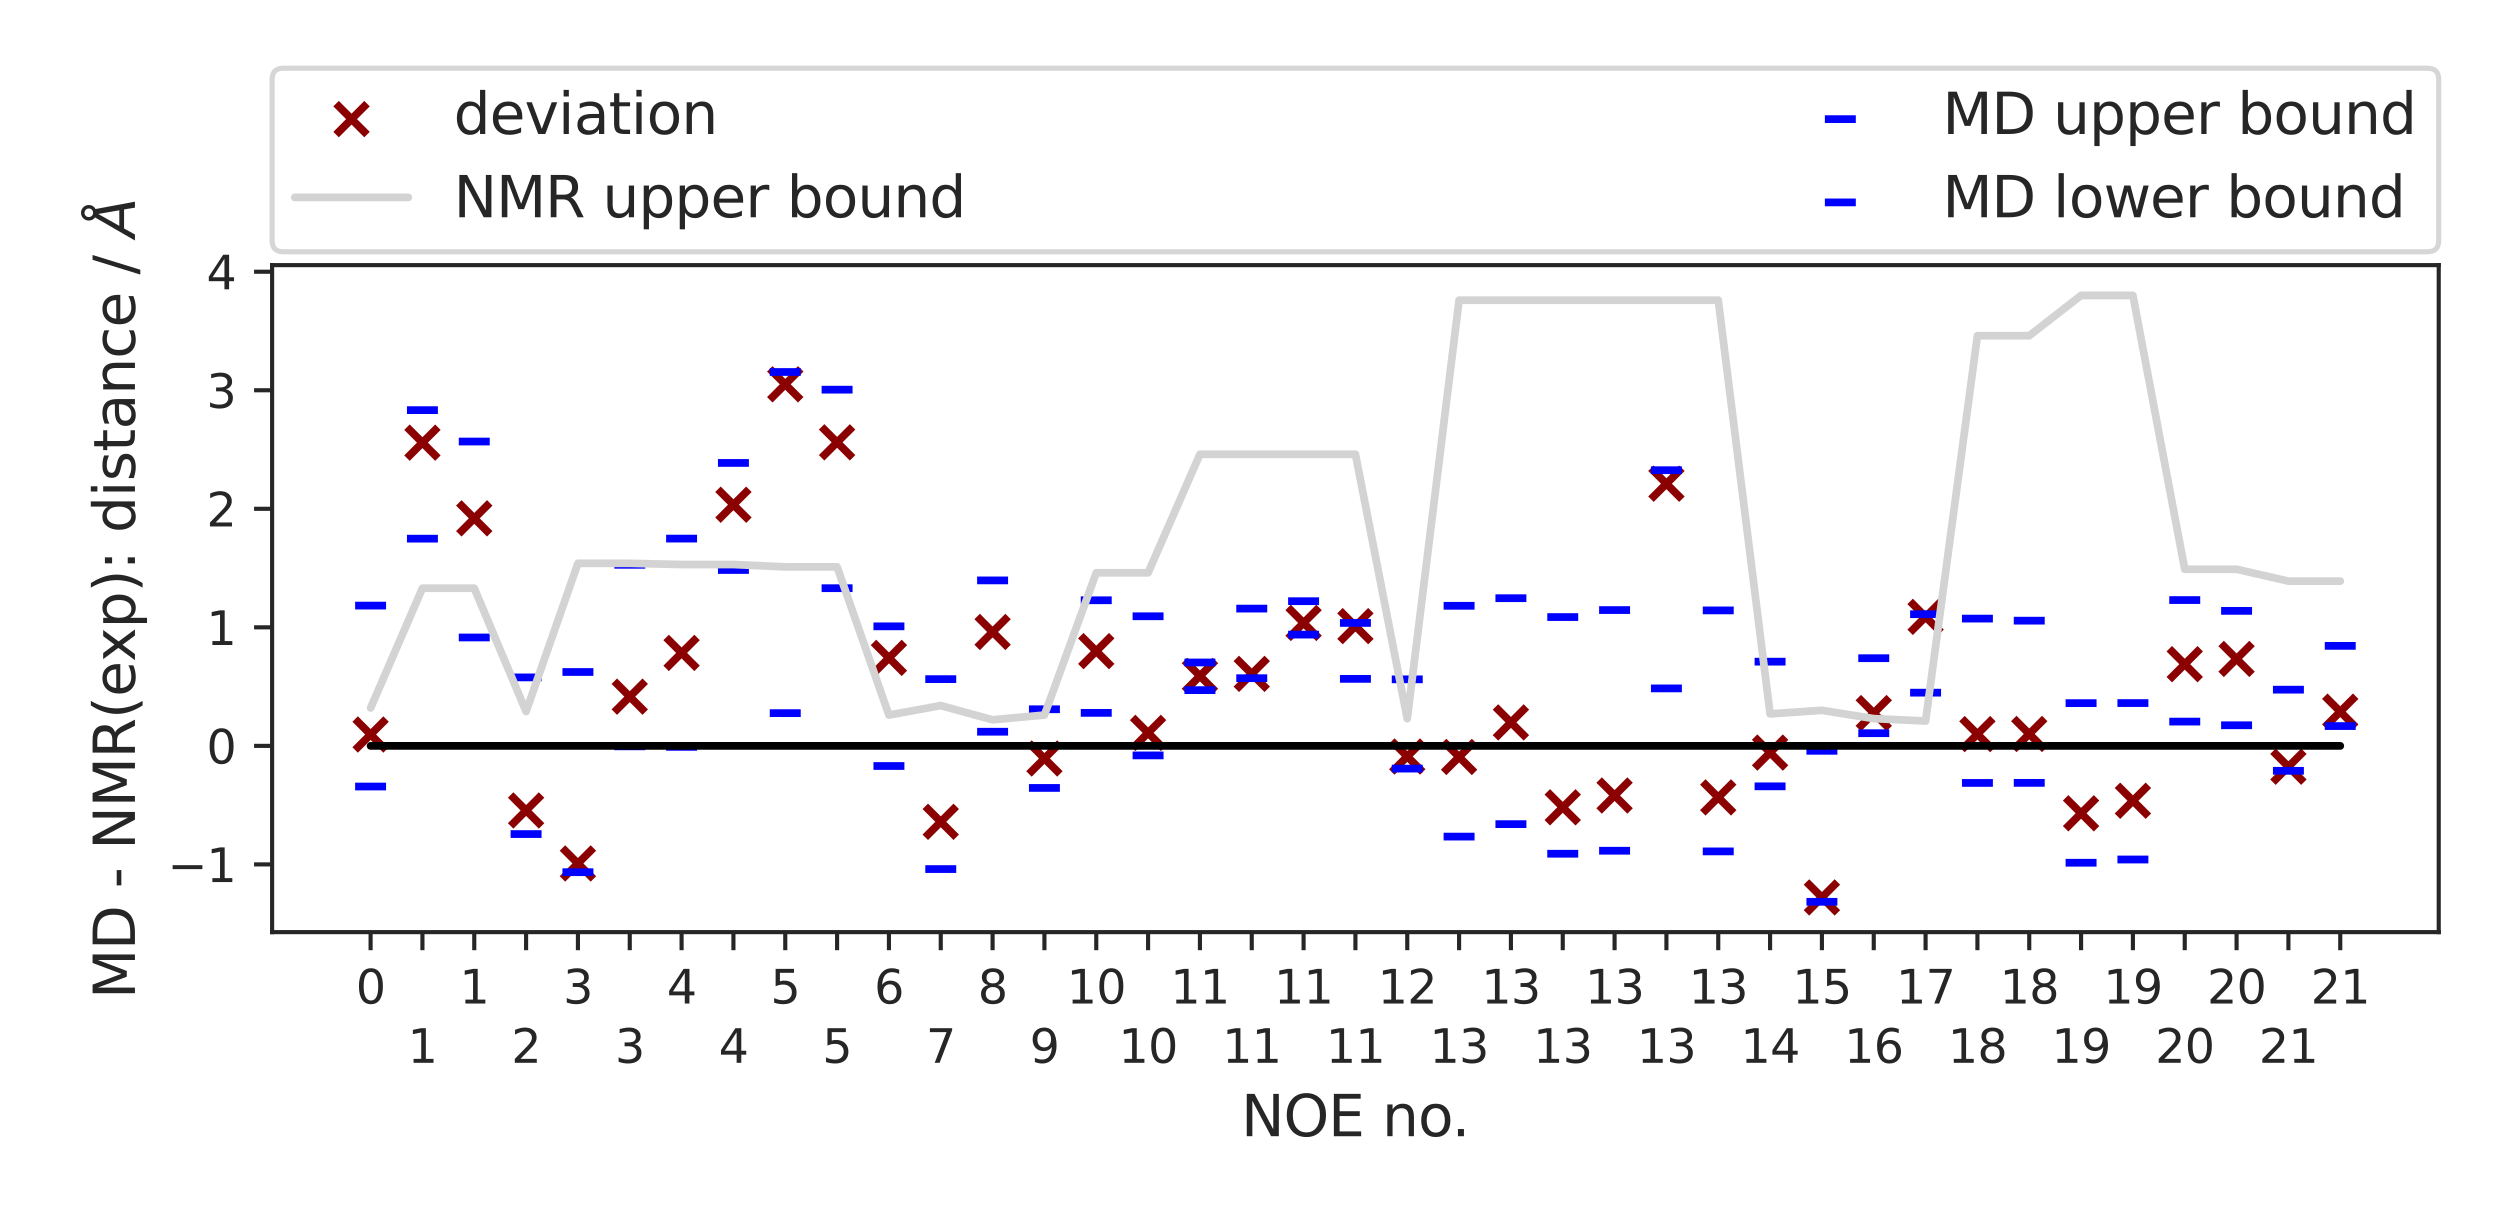 <?xml version="1.0" encoding="utf-8" standalone="no"?>
<!DOCTYPE svg PUBLIC "-//W3C//DTD SVG 1.1//EN"
  "http://www.w3.org/Graphics/SVG/1.1/DTD/svg11.dtd">
<svg xmlns:xlink="http://www.w3.org/1999/xlink" width="484.726pt" height="235.274pt" viewBox="0 0 484.726 235.274" xmlns="http://www.w3.org/2000/svg" version="1.1">
 <defs>
  <style type="text/css">*{stroke-linejoin: round; stroke-linecap: butt}</style>
 </defs>
 <g id="figure_1">
  <g id="patch_1">
   <path d="M 0 235.274 
L 484.726 235.274 
L 484.726 0 
L 0 0 
z
" style="fill: #ffffff"/>
  </g>
  <g id="axes_1">
   <g id="patch_2">
    <path d="M 52.76 180.734 
L 472.846 180.734 
L 472.846 51.403 
L 52.76 51.403 
z
" style="fill: #ffffff"/>
   </g>
   <g id="matplotlib.axis_1">
    <g id="xtick_1">
     <g id="line2d_1">
      <defs>
       <path id="mee2210002b" d="M 0 0 
L 0 3.5 
" style="stroke: #262626; stroke-width: 0.8"/>
      </defs>
      <g>
       <use xlink:href="#mee2210002b" x="71.855" y="180.734" style="fill: #262626; stroke: #262626; stroke-width: 0.8"/>
      </g>
     </g>
     <g id="text_1">
      <!-- 0 -->
      <g style="fill: #262626" transform="translate(68.992 194.573)scale(0.09 -0.09)">
       <defs>
        <path id="DejaVuSans-30" d="M 2034 4250 
Q 1547 4250 1301 3770 
Q 1056 3291 1056 2328 
Q 1056 1369 1301 889 
Q 1547 409 2034 409 
Q 2525 409 2770 889 
Q 3016 1369 3016 2328 
Q 3016 3291 2770 3770 
Q 2525 4250 2034 4250 
z
M 2034 4750 
Q 2819 4750 3233 4129 
Q 3647 3509 3647 2328 
Q 3647 1150 3233 529 
Q 2819 -91 2034 -91 
Q 1250 -91 836 529 
Q 422 1150 422 2328 
Q 422 3509 836 4129 
Q 1250 4750 2034 4750 
z
" transform="scale(0.016)"/>
       </defs>
       <use xlink:href="#DejaVuSans-30"/>
      </g>
     </g>
    </g>
    <g id="xtick_2">
     <g id="line2d_2">
      <g>
       <use xlink:href="#mee2210002b" x="81.905" y="180.734" style="fill: #262626; stroke: #262626; stroke-width: 0.8"/>
      </g>
     </g>
     <g id="text_2">
      <!-- 1 -->
      <g style="fill: #262626" transform="translate(79.042 206.073)scale(0.09 -0.09)">
       <defs>
        <path id="DejaVuSans-31" d="M 794 531 
L 1825 531 
L 1825 4091 
L 703 3866 
L 703 4441 
L 1819 4666 
L 2450 4666 
L 2450 531 
L 3481 531 
L 3481 0 
L 794 0 
L 794 531 
z
" transform="scale(0.016)"/>
       </defs>
       <use xlink:href="#DejaVuSans-31"/>
      </g>
     </g>
    </g>
    <g id="xtick_3">
     <g id="line2d_3">
      <g>
       <use xlink:href="#mee2210002b" x="91.955" y="180.734" style="fill: #262626; stroke: #262626; stroke-width: 0.8"/>
      </g>
     </g>
     <g id="text_3">
      <!-- 1 -->
      <g style="fill: #262626" transform="translate(89.091 194.573)scale(0.09 -0.09)">
       <use xlink:href="#DejaVuSans-31"/>
      </g>
     </g>
    </g>
    <g id="xtick_4">
     <g id="line2d_4">
      <g>
       <use xlink:href="#mee2210002b" x="102.004" y="180.734" style="fill: #262626; stroke: #262626; stroke-width: 0.8"/>
      </g>
     </g>
     <g id="text_4">
      <!-- 2 -->
      <g style="fill: #262626" transform="translate(99.141 206.073)scale(0.09 -0.09)">
       <defs>
        <path id="DejaVuSans-32" d="M 1228 531 
L 3431 531 
L 3431 0 
L 469 0 
L 469 531 
Q 828 903 1448 1529 
Q 2069 2156 2228 2338 
Q 2531 2678 2651 2914 
Q 2772 3150 2772 3378 
Q 2772 3750 2511 3984 
Q 2250 4219 1831 4219 
Q 1534 4219 1204 4116 
Q 875 4013 500 3803 
L 500 4441 
Q 881 4594 1212 4672 
Q 1544 4750 1819 4750 
Q 2544 4750 2975 4387 
Q 3406 4025 3406 3419 
Q 3406 3131 3298 2873 
Q 3191 2616 2906 2266 
Q 2828 2175 2409 1742 
Q 1991 1309 1228 531 
z
" transform="scale(0.016)"/>
       </defs>
       <use xlink:href="#DejaVuSans-32"/>
      </g>
     </g>
    </g>
    <g id="xtick_5">
     <g id="line2d_5">
      <g>
       <use xlink:href="#mee2210002b" x="112.054" y="180.734" style="fill: #262626; stroke: #262626; stroke-width: 0.8"/>
      </g>
     </g>
     <g id="text_5">
      <!-- 3 -->
      <g style="fill: #262626" transform="translate(109.191 194.573)scale(0.09 -0.09)">
       <defs>
        <path id="DejaVuSans-33" d="M 2597 2516 
Q 3050 2419 3304 2112 
Q 3559 1806 3559 1356 
Q 3559 666 3084 287 
Q 2609 -91 1734 -91 
Q 1441 -91 1130 -33 
Q 819 25 488 141 
L 488 750 
Q 750 597 1062 519 
Q 1375 441 1716 441 
Q 2309 441 2620 675 
Q 2931 909 2931 1356 
Q 2931 1769 2642 2001 
Q 2353 2234 1838 2234 
L 1294 2234 
L 1294 2753 
L 1863 2753 
Q 2328 2753 2575 2939 
Q 2822 3125 2822 3475 
Q 2822 3834 2567 4026 
Q 2313 4219 1838 4219 
Q 1578 4219 1281 4162 
Q 984 4106 628 3988 
L 628 4550 
Q 988 4650 1302 4700 
Q 1616 4750 1894 4750 
Q 2613 4750 3031 4423 
Q 3450 4097 3450 3541 
Q 3450 3153 3228 2886 
Q 3006 2619 2597 2516 
z
" transform="scale(0.016)"/>
       </defs>
       <use xlink:href="#DejaVuSans-33"/>
      </g>
     </g>
    </g>
    <g id="xtick_6">
     <g id="line2d_6">
      <g>
       <use xlink:href="#mee2210002b" x="122.104" y="180.734" style="fill: #262626; stroke: #262626; stroke-width: 0.8"/>
      </g>
     </g>
     <g id="text_6">
      <!-- 3 -->
      <g style="fill: #262626" transform="translate(119.241 206.073)scale(0.09 -0.09)">
       <use xlink:href="#DejaVuSans-33"/>
      </g>
     </g>
    </g>
    <g id="xtick_7">
     <g id="line2d_7">
      <g>
       <use xlink:href="#mee2210002b" x="132.154" y="180.734" style="fill: #262626; stroke: #262626; stroke-width: 0.8"/>
      </g>
     </g>
     <g id="text_7">
      <!-- 4 -->
      <g style="fill: #262626" transform="translate(129.291 194.573)scale(0.09 -0.09)">
       <defs>
        <path id="DejaVuSans-34" d="M 2419 4116 
L 825 1625 
L 2419 1625 
L 2419 4116 
z
M 2253 4666 
L 3047 4666 
L 3047 1625 
L 3713 1625 
L 3713 1100 
L 3047 1100 
L 3047 0 
L 2419 0 
L 2419 1100 
L 313 1100 
L 313 1709 
L 2253 4666 
z
" transform="scale(0.016)"/>
       </defs>
       <use xlink:href="#DejaVuSans-34"/>
      </g>
     </g>
    </g>
    <g id="xtick_8">
     <g id="line2d_8">
      <g>
       <use xlink:href="#mee2210002b" x="142.204" y="180.734" style="fill: #262626; stroke: #262626; stroke-width: 0.8"/>
      </g>
     </g>
     <g id="text_8">
      <!-- 4 -->
      <g style="fill: #262626" transform="translate(139.341 206.073)scale(0.09 -0.09)">
       <use xlink:href="#DejaVuSans-34"/>
      </g>
     </g>
    </g>
    <g id="xtick_9">
     <g id="line2d_9">
      <g>
       <use xlink:href="#mee2210002b" x="152.254" y="180.734" style="fill: #262626; stroke: #262626; stroke-width: 0.8"/>
      </g>
     </g>
     <g id="text_9">
      <!-- 5 -->
      <g style="fill: #262626" transform="translate(149.391 194.573)scale(0.09 -0.09)">
       <defs>
        <path id="DejaVuSans-35" d="M 691 4666 
L 3169 4666 
L 3169 4134 
L 1269 4134 
L 1269 2991 
Q 1406 3038 1543 3061 
Q 1681 3084 1819 3084 
Q 2600 3084 3056 2656 
Q 3513 2228 3513 1497 
Q 3513 744 3044 326 
Q 2575 -91 1722 -91 
Q 1428 -91 1123 -41 
Q 819 9 494 109 
L 494 744 
Q 775 591 1075 516 
Q 1375 441 1709 441 
Q 2250 441 2565 725 
Q 2881 1009 2881 1497 
Q 2881 1984 2565 2268 
Q 2250 2553 1709 2553 
Q 1456 2553 1204 2497 
Q 953 2441 691 2322 
L 691 4666 
z
" transform="scale(0.016)"/>
       </defs>
       <use xlink:href="#DejaVuSans-35"/>
      </g>
     </g>
    </g>
    <g id="xtick_10">
     <g id="line2d_10">
      <g>
       <use xlink:href="#mee2210002b" x="162.304" y="180.734" style="fill: #262626; stroke: #262626; stroke-width: 0.8"/>
      </g>
     </g>
     <g id="text_10">
      <!-- 5 -->
      <g style="fill: #262626" transform="translate(159.441 206.073)scale(0.09 -0.09)">
       <use xlink:href="#DejaVuSans-35"/>
      </g>
     </g>
    </g>
    <g id="xtick_11">
     <g id="line2d_11">
      <g>
       <use xlink:href="#mee2210002b" x="172.354" y="180.734" style="fill: #262626; stroke: #262626; stroke-width: 0.8"/>
      </g>
     </g>
     <g id="text_11">
      <!-- 6 -->
      <g style="fill: #262626" transform="translate(169.491 194.573)scale(0.09 -0.09)">
       <defs>
        <path id="DejaVuSans-36" d="M 2113 2584 
Q 1688 2584 1439 2293 
Q 1191 2003 1191 1497 
Q 1191 994 1439 701 
Q 1688 409 2113 409 
Q 2538 409 2786 701 
Q 3034 994 3034 1497 
Q 3034 2003 2786 2293 
Q 2538 2584 2113 2584 
z
M 3366 4563 
L 3366 3988 
Q 3128 4100 2886 4159 
Q 2644 4219 2406 4219 
Q 1781 4219 1451 3797 
Q 1122 3375 1075 2522 
Q 1259 2794 1537 2939 
Q 1816 3084 2150 3084 
Q 2853 3084 3261 2657 
Q 3669 2231 3669 1497 
Q 3669 778 3244 343 
Q 2819 -91 2113 -91 
Q 1303 -91 875 529 
Q 447 1150 447 2328 
Q 447 3434 972 4092 
Q 1497 4750 2381 4750 
Q 2619 4750 2861 4703 
Q 3103 4656 3366 4563 
z
" transform="scale(0.016)"/>
       </defs>
       <use xlink:href="#DejaVuSans-36"/>
      </g>
     </g>
    </g>
    <g id="xtick_12">
     <g id="line2d_12">
      <g>
       <use xlink:href="#mee2210002b" x="182.404" y="180.734" style="fill: #262626; stroke: #262626; stroke-width: 0.8"/>
      </g>
     </g>
     <g id="text_12">
      <!-- 7 -->
      <g style="fill: #262626" transform="translate(179.541 206.073)scale(0.09 -0.09)">
       <defs>
        <path id="DejaVuSans-37" d="M 525 4666 
L 3525 4666 
L 3525 4397 
L 1831 0 
L 1172 0 
L 2766 4134 
L 525 4134 
L 525 4666 
z
" transform="scale(0.016)"/>
       </defs>
       <use xlink:href="#DejaVuSans-37"/>
      </g>
     </g>
    </g>
    <g id="xtick_13">
     <g id="line2d_13">
      <g>
       <use xlink:href="#mee2210002b" x="192.454" y="180.734" style="fill: #262626; stroke: #262626; stroke-width: 0.8"/>
      </g>
     </g>
     <g id="text_13">
      <!-- 8 -->
      <g style="fill: #262626" transform="translate(189.59 194.573)scale(0.09 -0.09)">
       <defs>
        <path id="DejaVuSans-38" d="M 2034 2216 
Q 1584 2216 1326 1975 
Q 1069 1734 1069 1313 
Q 1069 891 1326 650 
Q 1584 409 2034 409 
Q 2484 409 2743 651 
Q 3003 894 3003 1313 
Q 3003 1734 2745 1975 
Q 2488 2216 2034 2216 
z
M 1403 2484 
Q 997 2584 770 2862 
Q 544 3141 544 3541 
Q 544 4100 942 4425 
Q 1341 4750 2034 4750 
Q 2731 4750 3128 4425 
Q 3525 4100 3525 3541 
Q 3525 3141 3298 2862 
Q 3072 2584 2669 2484 
Q 3125 2378 3379 2068 
Q 3634 1759 3634 1313 
Q 3634 634 3220 271 
Q 2806 -91 2034 -91 
Q 1263 -91 848 271 
Q 434 634 434 1313 
Q 434 1759 690 2068 
Q 947 2378 1403 2484 
z
M 1172 3481 
Q 1172 3119 1398 2916 
Q 1625 2713 2034 2713 
Q 2441 2713 2670 2916 
Q 2900 3119 2900 3481 
Q 2900 3844 2670 4047 
Q 2441 4250 2034 4250 
Q 1625 4250 1398 4047 
Q 1172 3844 1172 3481 
z
" transform="scale(0.016)"/>
       </defs>
       <use xlink:href="#DejaVuSans-38"/>
      </g>
     </g>
    </g>
    <g id="xtick_14">
     <g id="line2d_14">
      <g>
       <use xlink:href="#mee2210002b" x="202.503" y="180.734" style="fill: #262626; stroke: #262626; stroke-width: 0.8"/>
      </g>
     </g>
     <g id="text_14">
      <!-- 9 -->
      <g style="fill: #262626" transform="translate(199.64 206.073)scale(0.09 -0.09)">
       <defs>
        <path id="DejaVuSans-39" d="M 703 97 
L 703 672 
Q 941 559 1184 500 
Q 1428 441 1663 441 
Q 2288 441 2617 861 
Q 2947 1281 2994 2138 
Q 2813 1869 2534 1725 
Q 2256 1581 1919 1581 
Q 1219 1581 811 2004 
Q 403 2428 403 3163 
Q 403 3881 828 4315 
Q 1253 4750 1959 4750 
Q 2769 4750 3195 4129 
Q 3622 3509 3622 2328 
Q 3622 1225 3098 567 
Q 2575 -91 1691 -91 
Q 1453 -91 1209 -44 
Q 966 3 703 97 
z
M 1959 2075 
Q 2384 2075 2632 2365 
Q 2881 2656 2881 3163 
Q 2881 3666 2632 3958 
Q 2384 4250 1959 4250 
Q 1534 4250 1286 3958 
Q 1038 3666 1038 3163 
Q 1038 2656 1286 2365 
Q 1534 2075 1959 2075 
z
" transform="scale(0.016)"/>
       </defs>
       <use xlink:href="#DejaVuSans-39"/>
      </g>
     </g>
    </g>
    <g id="xtick_15">
     <g id="line2d_15">
      <g>
       <use xlink:href="#mee2210002b" x="212.553" y="180.734" style="fill: #262626; stroke: #262626; stroke-width: 0.8"/>
      </g>
     </g>
     <g id="text_15">
      <!-- 10 -->
      <g style="fill: #262626" transform="translate(206.827 194.573)scale(0.09 -0.09)">
       <use xlink:href="#DejaVuSans-31"/>
       <use xlink:href="#DejaVuSans-30" x="63.623"/>
      </g>
     </g>
    </g>
    <g id="xtick_16">
     <g id="line2d_16">
      <g>
       <use xlink:href="#mee2210002b" x="222.603" y="180.734" style="fill: #262626; stroke: #262626; stroke-width: 0.8"/>
      </g>
     </g>
     <g id="text_16">
      <!-- 10 -->
      <g style="fill: #262626" transform="translate(216.877 206.073)scale(0.09 -0.09)">
       <use xlink:href="#DejaVuSans-31"/>
       <use xlink:href="#DejaVuSans-30" x="63.623"/>
      </g>
     </g>
    </g>
    <g id="xtick_17">
     <g id="line2d_17">
      <g>
       <use xlink:href="#mee2210002b" x="232.653" y="180.734" style="fill: #262626; stroke: #262626; stroke-width: 0.8"/>
      </g>
     </g>
     <g id="text_17">
      <!-- 11 -->
      <g style="fill: #262626" transform="translate(226.927 194.573)scale(0.09 -0.09)">
       <use xlink:href="#DejaVuSans-31"/>
       <use xlink:href="#DejaVuSans-31" x="63.623"/>
      </g>
     </g>
    </g>
    <g id="xtick_18">
     <g id="line2d_18">
      <g>
       <use xlink:href="#mee2210002b" x="242.703" y="180.734" style="fill: #262626; stroke: #262626; stroke-width: 0.8"/>
      </g>
     </g>
     <g id="text_18">
      <!-- 11 -->
      <g style="fill: #262626" transform="translate(236.977 206.073)scale(0.09 -0.09)">
       <use xlink:href="#DejaVuSans-31"/>
       <use xlink:href="#DejaVuSans-31" x="63.623"/>
      </g>
     </g>
    </g>
    <g id="xtick_19">
     <g id="line2d_19">
      <g>
       <use xlink:href="#mee2210002b" x="252.753" y="180.734" style="fill: #262626; stroke: #262626; stroke-width: 0.8"/>
      </g>
     </g>
     <g id="text_19">
      <!-- 11 -->
      <g style="fill: #262626" transform="translate(247.027 194.573)scale(0.09 -0.09)">
       <use xlink:href="#DejaVuSans-31"/>
       <use xlink:href="#DejaVuSans-31" x="63.623"/>
      </g>
     </g>
    </g>
    <g id="xtick_20">
     <g id="line2d_20">
      <g>
       <use xlink:href="#mee2210002b" x="262.803" y="180.734" style="fill: #262626; stroke: #262626; stroke-width: 0.8"/>
      </g>
     </g>
     <g id="text_20">
      <!-- 11 -->
      <g style="fill: #262626" transform="translate(257.077 206.073)scale(0.09 -0.09)">
       <use xlink:href="#DejaVuSans-31"/>
       <use xlink:href="#DejaVuSans-31" x="63.623"/>
      </g>
     </g>
    </g>
    <g id="xtick_21">
     <g id="line2d_21">
      <g>
       <use xlink:href="#mee2210002b" x="272.853" y="180.734" style="fill: #262626; stroke: #262626; stroke-width: 0.8"/>
      </g>
     </g>
     <g id="text_21">
      <!-- 12 -->
      <g style="fill: #262626" transform="translate(267.126 194.573)scale(0.09 -0.09)">
       <use xlink:href="#DejaVuSans-31"/>
       <use xlink:href="#DejaVuSans-32" x="63.623"/>
      </g>
     </g>
    </g>
    <g id="xtick_22">
     <g id="line2d_22">
      <g>
       <use xlink:href="#mee2210002b" x="282.903" y="180.734" style="fill: #262626; stroke: #262626; stroke-width: 0.8"/>
      </g>
     </g>
     <g id="text_22">
      <!-- 13 -->
      <g style="fill: #262626" transform="translate(277.176 206.073)scale(0.09 -0.09)">
       <use xlink:href="#DejaVuSans-31"/>
       <use xlink:href="#DejaVuSans-33" x="63.623"/>
      </g>
     </g>
    </g>
    <g id="xtick_23">
     <g id="line2d_23">
      <g>
       <use xlink:href="#mee2210002b" x="292.952" y="180.734" style="fill: #262626; stroke: #262626; stroke-width: 0.8"/>
      </g>
     </g>
     <g id="text_23">
      <!-- 13 -->
      <g style="fill: #262626" transform="translate(287.226 194.573)scale(0.09 -0.09)">
       <use xlink:href="#DejaVuSans-31"/>
       <use xlink:href="#DejaVuSans-33" x="63.623"/>
      </g>
     </g>
    </g>
    <g id="xtick_24">
     <g id="line2d_24">
      <g>
       <use xlink:href="#mee2210002b" x="303.002" y="180.734" style="fill: #262626; stroke: #262626; stroke-width: 0.8"/>
      </g>
     </g>
     <g id="text_24">
      <!-- 13 -->
      <g style="fill: #262626" transform="translate(297.276 206.073)scale(0.09 -0.09)">
       <use xlink:href="#DejaVuSans-31"/>
       <use xlink:href="#DejaVuSans-33" x="63.623"/>
      </g>
     </g>
    </g>
    <g id="xtick_25">
     <g id="line2d_25">
      <g>
       <use xlink:href="#mee2210002b" x="313.052" y="180.734" style="fill: #262626; stroke: #262626; stroke-width: 0.8"/>
      </g>
     </g>
     <g id="text_25">
      <!-- 13 -->
      <g style="fill: #262626" transform="translate(307.326 194.573)scale(0.09 -0.09)">
       <use xlink:href="#DejaVuSans-31"/>
       <use xlink:href="#DejaVuSans-33" x="63.623"/>
      </g>
     </g>
    </g>
    <g id="xtick_26">
     <g id="line2d_26">
      <g>
       <use xlink:href="#mee2210002b" x="323.102" y="180.734" style="fill: #262626; stroke: #262626; stroke-width: 0.8"/>
      </g>
     </g>
     <g id="text_26">
      <!-- 13 -->
      <g style="fill: #262626" transform="translate(317.376 206.073)scale(0.09 -0.09)">
       <use xlink:href="#DejaVuSans-31"/>
       <use xlink:href="#DejaVuSans-33" x="63.623"/>
      </g>
     </g>
    </g>
    <g id="xtick_27">
     <g id="line2d_27">
      <g>
       <use xlink:href="#mee2210002b" x="333.152" y="180.734" style="fill: #262626; stroke: #262626; stroke-width: 0.8"/>
      </g>
     </g>
     <g id="text_27">
      <!-- 13 -->
      <g style="fill: #262626" transform="translate(327.426 194.573)scale(0.09 -0.09)">
       <use xlink:href="#DejaVuSans-31"/>
       <use xlink:href="#DejaVuSans-33" x="63.623"/>
      </g>
     </g>
    </g>
    <g id="xtick_28">
     <g id="line2d_28">
      <g>
       <use xlink:href="#mee2210002b" x="343.202" y="180.734" style="fill: #262626; stroke: #262626; stroke-width: 0.8"/>
      </g>
     </g>
     <g id="text_28">
      <!-- 14 -->
      <g style="fill: #262626" transform="translate(337.476 206.073)scale(0.09 -0.09)">
       <use xlink:href="#DejaVuSans-31"/>
       <use xlink:href="#DejaVuSans-34" x="63.623"/>
      </g>
     </g>
    </g>
    <g id="xtick_29">
     <g id="line2d_29">
      <g>
       <use xlink:href="#mee2210002b" x="353.252" y="180.734" style="fill: #262626; stroke: #262626; stroke-width: 0.8"/>
      </g>
     </g>
     <g id="text_29">
      <!-- 15 -->
      <g style="fill: #262626" transform="translate(347.526 194.573)scale(0.09 -0.09)">
       <use xlink:href="#DejaVuSans-31"/>
       <use xlink:href="#DejaVuSans-35" x="63.623"/>
      </g>
     </g>
    </g>
    <g id="xtick_30">
     <g id="line2d_30">
      <g>
       <use xlink:href="#mee2210002b" x="363.302" y="180.734" style="fill: #262626; stroke: #262626; stroke-width: 0.8"/>
      </g>
     </g>
     <g id="text_30">
      <!-- 16 -->
      <g style="fill: #262626" transform="translate(357.575 206.073)scale(0.09 -0.09)">
       <use xlink:href="#DejaVuSans-31"/>
       <use xlink:href="#DejaVuSans-36" x="63.623"/>
      </g>
     </g>
    </g>
    <g id="xtick_31">
     <g id="line2d_31">
      <g>
       <use xlink:href="#mee2210002b" x="373.352" y="180.734" style="fill: #262626; stroke: #262626; stroke-width: 0.8"/>
      </g>
     </g>
     <g id="text_31">
      <!-- 17 -->
      <g style="fill: #262626" transform="translate(367.625 194.573)scale(0.09 -0.09)">
       <use xlink:href="#DejaVuSans-31"/>
       <use xlink:href="#DejaVuSans-37" x="63.623"/>
      </g>
     </g>
    </g>
    <g id="xtick_32">
     <g id="line2d_32">
      <g>
       <use xlink:href="#mee2210002b" x="383.402" y="180.734" style="fill: #262626; stroke: #262626; stroke-width: 0.8"/>
      </g>
     </g>
     <g id="text_32">
      <!-- 18 -->
      <g style="fill: #262626" transform="translate(377.675 206.073)scale(0.09 -0.09)">
       <use xlink:href="#DejaVuSans-31"/>
       <use xlink:href="#DejaVuSans-38" x="63.623"/>
      </g>
     </g>
    </g>
    <g id="xtick_33">
     <g id="line2d_33">
      <g>
       <use xlink:href="#mee2210002b" x="393.451" y="180.734" style="fill: #262626; stroke: #262626; stroke-width: 0.8"/>
      </g>
     </g>
     <g id="text_33">
      <!-- 18 -->
      <g style="fill: #262626" transform="translate(387.725 194.573)scale(0.09 -0.09)">
       <use xlink:href="#DejaVuSans-31"/>
       <use xlink:href="#DejaVuSans-38" x="63.623"/>
      </g>
     </g>
    </g>
    <g id="xtick_34">
     <g id="line2d_34">
      <g>
       <use xlink:href="#mee2210002b" x="403.501" y="180.734" style="fill: #262626; stroke: #262626; stroke-width: 0.8"/>
      </g>
     </g>
     <g id="text_34">
      <!-- 19 -->
      <g style="fill: #262626" transform="translate(397.775 206.073)scale(0.09 -0.09)">
       <use xlink:href="#DejaVuSans-31"/>
       <use xlink:href="#DejaVuSans-39" x="63.623"/>
      </g>
     </g>
    </g>
    <g id="xtick_35">
     <g id="line2d_35">
      <g>
       <use xlink:href="#mee2210002b" x="413.551" y="180.734" style="fill: #262626; stroke: #262626; stroke-width: 0.8"/>
      </g>
     </g>
     <g id="text_35">
      <!-- 19 -->
      <g style="fill: #262626" transform="translate(407.825 194.573)scale(0.09 -0.09)">
       <use xlink:href="#DejaVuSans-31"/>
       <use xlink:href="#DejaVuSans-39" x="63.623"/>
      </g>
     </g>
    </g>
    <g id="xtick_36">
     <g id="line2d_36">
      <g>
       <use xlink:href="#mee2210002b" x="423.601" y="180.734" style="fill: #262626; stroke: #262626; stroke-width: 0.8"/>
      </g>
     </g>
     <g id="text_36">
      <!-- 20 -->
      <g style="fill: #262626" transform="translate(417.875 206.073)scale(0.09 -0.09)">
       <use xlink:href="#DejaVuSans-32"/>
       <use xlink:href="#DejaVuSans-30" x="63.623"/>
      </g>
     </g>
    </g>
    <g id="xtick_37">
     <g id="line2d_37">
      <g>
       <use xlink:href="#mee2210002b" x="433.651" y="180.734" style="fill: #262626; stroke: #262626; stroke-width: 0.8"/>
      </g>
     </g>
     <g id="text_37">
      <!-- 20 -->
      <g style="fill: #262626" transform="translate(427.925 194.573)scale(0.09 -0.09)">
       <use xlink:href="#DejaVuSans-32"/>
       <use xlink:href="#DejaVuSans-30" x="63.623"/>
      </g>
     </g>
    </g>
    <g id="xtick_38">
     <g id="line2d_38">
      <g>
       <use xlink:href="#mee2210002b" x="443.701" y="180.734" style="fill: #262626; stroke: #262626; stroke-width: 0.8"/>
      </g>
     </g>
     <g id="text_38">
      <!-- 21 -->
      <g style="fill: #262626" transform="translate(437.975 206.073)scale(0.09 -0.09)">
       <use xlink:href="#DejaVuSans-32"/>
       <use xlink:href="#DejaVuSans-31" x="63.623"/>
      </g>
     </g>
    </g>
    <g id="xtick_39">
     <g id="line2d_39">
      <g>
       <use xlink:href="#mee2210002b" x="453.751" y="180.734" style="fill: #262626; stroke: #262626; stroke-width: 0.8"/>
      </g>
     </g>
     <g id="text_39">
      <!-- 21 -->
      <g style="fill: #262626" transform="translate(448.025 194.573)scale(0.09 -0.09)">
       <use xlink:href="#DejaVuSans-32"/>
       <use xlink:href="#DejaVuSans-31" x="63.623"/>
      </g>
     </g>
    </g>
    <g id="text_40">
     <!-- NOE no. -->
     <g style="fill: #262626" transform="translate(240.633 220.303)scale(0.11 -0.11)">
      <defs>
       <path id="DejaVuSans-4e" d="M 628 4666 
L 1478 4666 
L 3547 763 
L 3547 4666 
L 4159 4666 
L 4159 0 
L 3309 0 
L 1241 3903 
L 1241 0 
L 628 0 
L 628 4666 
z
" transform="scale(0.016)"/>
       <path id="DejaVuSans-4f" d="M 2522 4238 
Q 1834 4238 1429 3725 
Q 1025 3213 1025 2328 
Q 1025 1447 1429 934 
Q 1834 422 2522 422 
Q 3209 422 3611 934 
Q 4013 1447 4013 2328 
Q 4013 3213 3611 3725 
Q 3209 4238 2522 4238 
z
M 2522 4750 
Q 3503 4750 4090 4092 
Q 4678 3434 4678 2328 
Q 4678 1225 4090 567 
Q 3503 -91 2522 -91 
Q 1538 -91 948 565 
Q 359 1222 359 2328 
Q 359 3434 948 4092 
Q 1538 4750 2522 4750 
z
" transform="scale(0.016)"/>
       <path id="DejaVuSans-45" d="M 628 4666 
L 3578 4666 
L 3578 4134 
L 1259 4134 
L 1259 2753 
L 3481 2753 
L 3481 2222 
L 1259 2222 
L 1259 531 
L 3634 531 
L 3634 0 
L 628 0 
L 628 4666 
z
" transform="scale(0.016)"/>
       <path id="DejaVuSans-20" transform="scale(0.016)"/>
       <path id="DejaVuSans-6e" d="M 3513 2113 
L 3513 0 
L 2938 0 
L 2938 2094 
Q 2938 2591 2744 2837 
Q 2550 3084 2163 3084 
Q 1697 3084 1428 2787 
Q 1159 2491 1159 1978 
L 1159 0 
L 581 0 
L 581 3500 
L 1159 3500 
L 1159 2956 
Q 1366 3272 1645 3428 
Q 1925 3584 2291 3584 
Q 2894 3584 3203 3211 
Q 3513 2838 3513 2113 
z
" transform="scale(0.016)"/>
       <path id="DejaVuSans-6f" d="M 1959 3097 
Q 1497 3097 1228 2736 
Q 959 2375 959 1747 
Q 959 1119 1226 758 
Q 1494 397 1959 397 
Q 2419 397 2687 759 
Q 2956 1122 2956 1747 
Q 2956 2369 2687 2733 
Q 2419 3097 1959 3097 
z
M 1959 3584 
Q 2709 3584 3137 3096 
Q 3566 2609 3566 1747 
Q 3566 888 3137 398 
Q 2709 -91 1959 -91 
Q 1206 -91 779 398 
Q 353 888 353 1747 
Q 353 2609 779 3096 
Q 1206 3584 1959 3584 
z
" transform="scale(0.016)"/>
       <path id="DejaVuSans-2e" d="M 684 794 
L 1344 794 
L 1344 0 
L 684 0 
L 684 794 
z
" transform="scale(0.016)"/>
      </defs>
      <use xlink:href="#DejaVuSans-4e"/>
      <use xlink:href="#DejaVuSans-4f" x="74.805"/>
      <use xlink:href="#DejaVuSans-45" x="153.516"/>
      <use xlink:href="#DejaVuSans-20" x="216.699"/>
      <use xlink:href="#DejaVuSans-6e" x="248.486"/>
      <use xlink:href="#DejaVuSans-6f" x="311.865"/>
      <use xlink:href="#DejaVuSans-2e" x="371.297"/>
     </g>
    </g>
   </g>
   <g id="matplotlib.axis_2">
    <g id="ytick_1">
     <g id="line2d_40">
      <defs>
       <path id="m550a1c84de" d="M 0 0 
L -3.5 0 
" style="stroke: #262626; stroke-width: 0.8"/>
      </defs>
      <g>
       <use xlink:href="#m550a1c84de" x="52.76" y="167.603" style="fill: #262626; stroke: #262626; stroke-width: 0.8"/>
      </g>
     </g>
     <g id="text_41">
      <!-- −1 -->
      <g style="fill: #262626" transform="translate(32.492 171.022)scale(0.09 -0.09)">
       <defs>
        <path id="DejaVuSans-2212" d="M 678 2272 
L 4684 2272 
L 4684 1741 
L 678 1741 
L 678 2272 
z
" transform="scale(0.016)"/>
       </defs>
       <use xlink:href="#DejaVuSans-2212"/>
       <use xlink:href="#DejaVuSans-31" x="83.789"/>
      </g>
     </g>
    </g>
    <g id="ytick_2">
     <g id="line2d_41">
      <g>
       <use xlink:href="#m550a1c84de" x="52.76" y="144.619" style="fill: #262626; stroke: #262626; stroke-width: 0.8"/>
      </g>
     </g>
     <g id="text_42">
      <!-- 0 -->
      <g style="fill: #262626" transform="translate(40.034 148.038)scale(0.09 -0.09)">
       <use xlink:href="#DejaVuSans-30"/>
      </g>
     </g>
    </g>
    <g id="ytick_3">
     <g id="line2d_42">
      <g>
       <use xlink:href="#m550a1c84de" x="52.76" y="121.636" style="fill: #262626; stroke: #262626; stroke-width: 0.8"/>
      </g>
     </g>
     <g id="text_43">
      <!-- 1 -->
      <g style="fill: #262626" transform="translate(40.034 125.055)scale(0.09 -0.09)">
       <use xlink:href="#DejaVuSans-31"/>
      </g>
     </g>
    </g>
    <g id="ytick_4">
     <g id="line2d_43">
      <g>
       <use xlink:href="#m550a1c84de" x="52.76" y="98.652" style="fill: #262626; stroke: #262626; stroke-width: 0.8"/>
      </g>
     </g>
     <g id="text_44">
      <!-- 2 -->
      <g style="fill: #262626" transform="translate(40.034 102.071)scale(0.09 -0.09)">
       <use xlink:href="#DejaVuSans-32"/>
      </g>
     </g>
    </g>
    <g id="ytick_5">
     <g id="line2d_44">
      <g>
       <use xlink:href="#m550a1c84de" x="52.76" y="75.669" style="fill: #262626; stroke: #262626; stroke-width: 0.8"/>
      </g>
     </g>
     <g id="text_45">
      <!-- 3 -->
      <g style="fill: #262626" transform="translate(40.034 79.088)scale(0.09 -0.09)">
       <use xlink:href="#DejaVuSans-33"/>
      </g>
     </g>
    </g>
    <g id="ytick_6">
     <g id="line2d_45">
      <g>
       <use xlink:href="#m550a1c84de" x="52.76" y="52.685" style="fill: #262626; stroke: #262626; stroke-width: 0.8"/>
      </g>
     </g>
     <g id="text_46">
      <!-- 4 -->
      <g style="fill: #262626" transform="translate(40.034 56.105)scale(0.09 -0.09)">
       <use xlink:href="#DejaVuSans-34"/>
      </g>
     </g>
    </g>
    <g id="text_47">
     <!-- MD - NMR(exp): distance / $\AA$ -->
     <g style="fill: #262626" transform="translate(26.182 193.674)rotate(-90)scale(0.11 -0.11)">
      <defs>
       <path id="DejaVuSans-4d" d="M 628 4666 
L 1569 4666 
L 2759 1491 
L 3956 4666 
L 4897 4666 
L 4897 0 
L 4281 0 
L 4281 4097 
L 3078 897 
L 2444 897 
L 1241 4097 
L 1241 0 
L 628 0 
L 628 4666 
z
" transform="scale(0.016)"/>
       <path id="DejaVuSans-44" d="M 1259 4147 
L 1259 519 
L 2022 519 
Q 2988 519 3436 956 
Q 3884 1394 3884 2338 
Q 3884 3275 3436 3711 
Q 2988 4147 2022 4147 
L 1259 4147 
z
M 628 4666 
L 1925 4666 
Q 3281 4666 3915 4102 
Q 4550 3538 4550 2338 
Q 4550 1131 3912 565 
Q 3275 0 1925 0 
L 628 0 
L 628 4666 
z
" transform="scale(0.016)"/>
       <path id="DejaVuSans-2d" d="M 313 2009 
L 1997 2009 
L 1997 1497 
L 313 1497 
L 313 2009 
z
" transform="scale(0.016)"/>
       <path id="DejaVuSans-52" d="M 2841 2188 
Q 3044 2119 3236 1894 
Q 3428 1669 3622 1275 
L 4263 0 
L 3584 0 
L 2988 1197 
Q 2756 1666 2539 1819 
Q 2322 1972 1947 1972 
L 1259 1972 
L 1259 0 
L 628 0 
L 628 4666 
L 2053 4666 
Q 2853 4666 3247 4331 
Q 3641 3997 3641 3322 
Q 3641 2881 3436 2590 
Q 3231 2300 2841 2188 
z
M 1259 4147 
L 1259 2491 
L 2053 2491 
Q 2509 2491 2742 2702 
Q 2975 2913 2975 3322 
Q 2975 3731 2742 3939 
Q 2509 4147 2053 4147 
L 1259 4147 
z
" transform="scale(0.016)"/>
       <path id="DejaVuSans-28" d="M 1984 4856 
Q 1566 4138 1362 3434 
Q 1159 2731 1159 2009 
Q 1159 1288 1364 580 
Q 1569 -128 1984 -844 
L 1484 -844 
Q 1016 -109 783 600 
Q 550 1309 550 2009 
Q 550 2706 781 3412 
Q 1013 4119 1484 4856 
L 1984 4856 
z
" transform="scale(0.016)"/>
       <path id="DejaVuSans-65" d="M 3597 1894 
L 3597 1613 
L 953 1613 
Q 991 1019 1311 708 
Q 1631 397 2203 397 
Q 2534 397 2845 478 
Q 3156 559 3463 722 
L 3463 178 
Q 3153 47 2828 -22 
Q 2503 -91 2169 -91 
Q 1331 -91 842 396 
Q 353 884 353 1716 
Q 353 2575 817 3079 
Q 1281 3584 2069 3584 
Q 2775 3584 3186 3129 
Q 3597 2675 3597 1894 
z
M 3022 2063 
Q 3016 2534 2758 2815 
Q 2500 3097 2075 3097 
Q 1594 3097 1305 2825 
Q 1016 2553 972 2059 
L 3022 2063 
z
" transform="scale(0.016)"/>
       <path id="DejaVuSans-78" d="M 3513 3500 
L 2247 1797 
L 3578 0 
L 2900 0 
L 1881 1375 
L 863 0 
L 184 0 
L 1544 1831 
L 300 3500 
L 978 3500 
L 1906 2253 
L 2834 3500 
L 3513 3500 
z
" transform="scale(0.016)"/>
       <path id="DejaVuSans-70" d="M 1159 525 
L 1159 -1331 
L 581 -1331 
L 581 3500 
L 1159 3500 
L 1159 2969 
Q 1341 3281 1617 3432 
Q 1894 3584 2278 3584 
Q 2916 3584 3314 3078 
Q 3713 2572 3713 1747 
Q 3713 922 3314 415 
Q 2916 -91 2278 -91 
Q 1894 -91 1617 61 
Q 1341 213 1159 525 
z
M 3116 1747 
Q 3116 2381 2855 2742 
Q 2594 3103 2138 3103 
Q 1681 3103 1420 2742 
Q 1159 2381 1159 1747 
Q 1159 1113 1420 752 
Q 1681 391 2138 391 
Q 2594 391 2855 752 
Q 3116 1113 3116 1747 
z
" transform="scale(0.016)"/>
       <path id="DejaVuSans-29" d="M 513 4856 
L 1013 4856 
Q 1481 4119 1714 3412 
Q 1947 2706 1947 2009 
Q 1947 1309 1714 600 
Q 1481 -109 1013 -844 
L 513 -844 
Q 928 -128 1133 580 
Q 1338 1288 1338 2009 
Q 1338 2731 1133 3434 
Q 928 4138 513 4856 
z
" transform="scale(0.016)"/>
       <path id="DejaVuSans-3a" d="M 750 794 
L 1409 794 
L 1409 0 
L 750 0 
L 750 794 
z
M 750 3309 
L 1409 3309 
L 1409 2516 
L 750 2516 
L 750 3309 
z
" transform="scale(0.016)"/>
       <path id="DejaVuSans-64" d="M 2906 2969 
L 2906 4863 
L 3481 4863 
L 3481 0 
L 2906 0 
L 2906 525 
Q 2725 213 2448 61 
Q 2172 -91 1784 -91 
Q 1150 -91 751 415 
Q 353 922 353 1747 
Q 353 2572 751 3078 
Q 1150 3584 1784 3584 
Q 2172 3584 2448 3432 
Q 2725 3281 2906 2969 
z
M 947 1747 
Q 947 1113 1208 752 
Q 1469 391 1925 391 
Q 2381 391 2643 752 
Q 2906 1113 2906 1747 
Q 2906 2381 2643 2742 
Q 2381 3103 1925 3103 
Q 1469 3103 1208 2742 
Q 947 2381 947 1747 
z
" transform="scale(0.016)"/>
       <path id="DejaVuSans-69" d="M 603 3500 
L 1178 3500 
L 1178 0 
L 603 0 
L 603 3500 
z
M 603 4863 
L 1178 4863 
L 1178 4134 
L 603 4134 
L 603 4863 
z
" transform="scale(0.016)"/>
       <path id="DejaVuSans-73" d="M 2834 3397 
L 2834 2853 
Q 2591 2978 2328 3040 
Q 2066 3103 1784 3103 
Q 1356 3103 1142 2972 
Q 928 2841 928 2578 
Q 928 2378 1081 2264 
Q 1234 2150 1697 2047 
L 1894 2003 
Q 2506 1872 2764 1633 
Q 3022 1394 3022 966 
Q 3022 478 2636 193 
Q 2250 -91 1575 -91 
Q 1294 -91 989 -36 
Q 684 19 347 128 
L 347 722 
Q 666 556 975 473 
Q 1284 391 1588 391 
Q 1994 391 2212 530 
Q 2431 669 2431 922 
Q 2431 1156 2273 1281 
Q 2116 1406 1581 1522 
L 1381 1569 
Q 847 1681 609 1914 
Q 372 2147 372 2553 
Q 372 3047 722 3315 
Q 1072 3584 1716 3584 
Q 2034 3584 2315 3537 
Q 2597 3491 2834 3397 
z
" transform="scale(0.016)"/>
       <path id="DejaVuSans-74" d="M 1172 4494 
L 1172 3500 
L 2356 3500 
L 2356 3053 
L 1172 3053 
L 1172 1153 
Q 1172 725 1289 603 
Q 1406 481 1766 481 
L 2356 481 
L 2356 0 
L 1766 0 
Q 1100 0 847 248 
Q 594 497 594 1153 
L 594 3053 
L 172 3053 
L 172 3500 
L 594 3500 
L 594 4494 
L 1172 4494 
z
" transform="scale(0.016)"/>
       <path id="DejaVuSans-61" d="M 2194 1759 
Q 1497 1759 1228 1600 
Q 959 1441 959 1056 
Q 959 750 1161 570 
Q 1363 391 1709 391 
Q 2188 391 2477 730 
Q 2766 1069 2766 1631 
L 2766 1759 
L 2194 1759 
z
M 3341 1997 
L 3341 0 
L 2766 0 
L 2766 531 
Q 2569 213 2275 61 
Q 1981 -91 1556 -91 
Q 1019 -91 701 211 
Q 384 513 384 1019 
Q 384 1609 779 1909 
Q 1175 2209 1959 2209 
L 2766 2209 
L 2766 2266 
Q 2766 2663 2505 2880 
Q 2244 3097 1772 3097 
Q 1472 3097 1187 3025 
Q 903 2953 641 2809 
L 641 3341 
Q 956 3463 1253 3523 
Q 1550 3584 1831 3584 
Q 2591 3584 2966 3190 
Q 3341 2797 3341 1997 
z
" transform="scale(0.016)"/>
       <path id="DejaVuSans-63" d="M 3122 3366 
L 3122 2828 
Q 2878 2963 2633 3030 
Q 2388 3097 2138 3097 
Q 1578 3097 1268 2742 
Q 959 2388 959 1747 
Q 959 1106 1268 751 
Q 1578 397 2138 397 
Q 2388 397 2633 464 
Q 2878 531 3122 666 
L 3122 134 
Q 2881 22 2623 -34 
Q 2366 -91 2075 -91 
Q 1284 -91 818 406 
Q 353 903 353 1747 
Q 353 2603 823 3093 
Q 1294 3584 2113 3584 
Q 2378 3584 2631 3529 
Q 2884 3475 3122 3366 
z
" transform="scale(0.016)"/>
       <path id="DejaVuSans-2f" d="M 1625 4666 
L 2156 4666 
L 531 -594 
L 0 -594 
L 1625 4666 
z
" transform="scale(0.016)"/>
       <path id="DejaVuSans-Oblique-c5" d="M 3188 5081 
Q 3188 5278 3048 5417 
Q 2909 5556 2713 5556 
Q 2513 5556 2377 5420 
Q 2241 5284 2241 5081 
Q 2241 4884 2377 4746 
Q 2513 4609 2713 4609 
Q 2909 4609 3048 4746 
Q 3188 4884 3188 5081 
z
M 2203 4397 
Q 2034 4513 1945 4689 
Q 1856 4866 1856 5081 
Q 1856 5438 2106 5689 
Q 2356 5941 2713 5941 
Q 3069 5941 3320 5689 
Q 3572 5438 3572 5081 
Q 3572 4834 3458 4643 
Q 3344 4453 3128 4341 
L 3938 0 
L 3278 0 
L 3084 1197 
L 984 1197 
L 325 0 
L -341 0 
L 2203 4397 
z
M 2584 4044 
L 1275 1722 
L 2988 1722 
L 2584 4044 
z
" transform="scale(0.016)"/>
      </defs>
      <use xlink:href="#DejaVuSans-4d" transform="translate(0 0.172)"/>
      <use xlink:href="#DejaVuSans-44" transform="translate(86.279 0.172)"/>
      <use xlink:href="#DejaVuSans-20" transform="translate(163.281 0.172)"/>
      <use xlink:href="#DejaVuSans-2d" transform="translate(195.068 0.172)"/>
      <use xlink:href="#DejaVuSans-20" transform="translate(231.152 0.172)"/>
      <use xlink:href="#DejaVuSans-4e" transform="translate(262.939 0.172)"/>
      <use xlink:href="#DejaVuSans-4d" transform="translate(337.744 0.172)"/>
      <use xlink:href="#DejaVuSans-52" transform="translate(424.023 0.172)"/>
      <use xlink:href="#DejaVuSans-28" transform="translate(493.506 0.172)"/>
      <use xlink:href="#DejaVuSans-65" transform="translate(532.52 0.172)"/>
      <use xlink:href="#DejaVuSans-78" transform="translate(594.043 0.172)"/>
      <use xlink:href="#DejaVuSans-70" transform="translate(653.223 0.172)"/>
      <use xlink:href="#DejaVuSans-29" transform="translate(716.699 0.172)"/>
      <use xlink:href="#DejaVuSans-3a" transform="translate(755.713 0.172)"/>
      <use xlink:href="#DejaVuSans-20" transform="translate(789.404 0.172)"/>
      <use xlink:href="#DejaVuSans-64" transform="translate(821.191 0.172)"/>
      <use xlink:href="#DejaVuSans-69" transform="translate(884.668 0.172)"/>
      <use xlink:href="#DejaVuSans-73" transform="translate(912.451 0.172)"/>
      <use xlink:href="#DejaVuSans-74" transform="translate(964.551 0.172)"/>
      <use xlink:href="#DejaVuSans-61" transform="translate(1003.76 0.172)"/>
      <use xlink:href="#DejaVuSans-6e" transform="translate(1065.039 0.172)"/>
      <use xlink:href="#DejaVuSans-63" transform="translate(1128.418 0.172)"/>
      <use xlink:href="#DejaVuSans-65" transform="translate(1183.398 0.172)"/>
      <use xlink:href="#DejaVuSans-20" transform="translate(1244.922 0.172)"/>
      <use xlink:href="#DejaVuSans-2f" transform="translate(1276.709 0.172)"/>
      <use xlink:href="#DejaVuSans-20" transform="translate(1310.4 0.172)"/>
      <use xlink:href="#DejaVuSans-Oblique-c5" transform="translate(1342.188 0.172)"/>
     </g>
    </g>
   </g>
   <g id="PathCollection_1">
    <defs>
     <path id="m45a749918d" d="M -3 3 
L 3 -3 
M -3 -3 
L 3 3 
" style="stroke: #8b0000; stroke-width: 1.5"/>
    </defs>
    <g clip-path="url(#pdf7c7ddb5b)">
     <use xlink:href="#m45a749918d" x="71.855" y="142.414" style="fill: #8b0000; stroke: #8b0000; stroke-width: 1.5"/>
     <use xlink:href="#m45a749918d" x="81.905" y="85.827" style="fill: #8b0000; stroke: #8b0000; stroke-width: 1.5"/>
     <use xlink:href="#m45a749918d" x="91.955" y="100.502" style="fill: #8b0000; stroke: #8b0000; stroke-width: 1.5"/>
     <use xlink:href="#m45a749918d" x="102.004" y="157.144" style="fill: #8b0000; stroke: #8b0000; stroke-width: 1.5"/>
     <use xlink:href="#m45a749918d" x="112.054" y="167.419" style="fill: #8b0000; stroke: #8b0000; stroke-width: 1.5"/>
     <use xlink:href="#m45a749918d" x="122.104" y="135.077" style="fill: #8b0000; stroke: #8b0000; stroke-width: 1.5"/>
     <use xlink:href="#m45a749918d" x="132.154" y="126.596" style="fill: #8b0000; stroke: #8b0000; stroke-width: 1.5"/>
     <use xlink:href="#m45a749918d" x="142.204" y="97.865" style="fill: #8b0000; stroke: #8b0000; stroke-width: 1.5"/>
     <use xlink:href="#m45a749918d" x="152.254" y="74.518" style="fill: #8b0000; stroke: #8b0000; stroke-width: 1.5"/>
     <use xlink:href="#m45a749918d" x="162.304" y="85.766" style="fill: #8b0000; stroke: #8b0000; stroke-width: 1.5"/>
     <use xlink:href="#m45a749918d" x="172.354" y="127.561" style="fill: #8b0000; stroke: #8b0000; stroke-width: 1.5"/>
     <use xlink:href="#m45a749918d" x="182.404" y="159.342" style="fill: #8b0000; stroke: #8b0000; stroke-width: 1.5"/>
     <use xlink:href="#m45a749918d" x="192.454" y="122.531" style="fill: #8b0000; stroke: #8b0000; stroke-width: 1.5"/>
     <use xlink:href="#m45a749918d" x="202.503" y="147.063" style="fill: #8b0000; stroke: #8b0000; stroke-width: 1.5"/>
     <use xlink:href="#m45a749918d" x="212.553" y="126.248" style="fill: #8b0000; stroke: #8b0000; stroke-width: 1.5"/>
     <use xlink:href="#m45a749918d" x="222.603" y="142.097" style="fill: #8b0000; stroke: #8b0000; stroke-width: 1.5"/>
     <use xlink:href="#m45a749918d" x="232.653" y="131.066" style="fill: #8b0000; stroke: #8b0000; stroke-width: 1.5"/>
     <use xlink:href="#m45a749918d" x="242.703" y="130.656" style="fill: #8b0000; stroke: #8b0000; stroke-width: 1.5"/>
     <use xlink:href="#m45a749918d" x="252.753" y="120.781" style="fill: #8b0000; stroke: #8b0000; stroke-width: 1.5"/>
     <use xlink:href="#m45a749918d" x="262.803" y="121.4" style="fill: #8b0000; stroke: #8b0000; stroke-width: 1.5"/>
     <use xlink:href="#m45a749918d" x="272.853" y="146.681" style="fill: #8b0000; stroke: #8b0000; stroke-width: 1.5"/>
     <use xlink:href="#m45a749918d" x="282.903" y="146.768" style="fill: #8b0000; stroke: #8b0000; stroke-width: 1.5"/>
     <use xlink:href="#m45a749918d" x="292.952" y="140.071" style="fill: #8b0000; stroke: #8b0000; stroke-width: 1.5"/>
     <use xlink:href="#m45a749918d" x="303.002" y="156.532" style="fill: #8b0000; stroke: #8b0000; stroke-width: 1.5"/>
     <use xlink:href="#m45a749918d" x="313.052" y="154.242" style="fill: #8b0000; stroke: #8b0000; stroke-width: 1.5"/>
     <use xlink:href="#m45a749918d" x="323.102" y="93.789" style="fill: #8b0000; stroke: #8b0000; stroke-width: 1.5"/>
     <use xlink:href="#m45a749918d" x="333.152" y="154.611" style="fill: #8b0000; stroke: #8b0000; stroke-width: 1.5"/>
     <use xlink:href="#m45a749918d" x="343.202" y="145.919" style="fill: #8b0000; stroke: #8b0000; stroke-width: 1.5"/>
     <use xlink:href="#m45a749918d" x="353.252" y="174.004" style="fill: #8b0000; stroke: #8b0000; stroke-width: 1.5"/>
     <use xlink:href="#m45a749918d" x="363.302" y="138.257" style="fill: #8b0000; stroke: #8b0000; stroke-width: 1.5"/>
     <use xlink:href="#m45a749918d" x="373.352" y="119.608" style="fill: #8b0000; stroke: #8b0000; stroke-width: 1.5"/>
     <use xlink:href="#m45a749918d" x="383.402" y="142.334" style="fill: #8b0000; stroke: #8b0000; stroke-width: 1.5"/>
     <use xlink:href="#m45a749918d" x="393.451" y="142.309" style="fill: #8b0000; stroke: #8b0000; stroke-width: 1.5"/>
     <use xlink:href="#m45a749918d" x="403.501" y="157.695" style="fill: #8b0000; stroke: #8b0000; stroke-width: 1.5"/>
     <use xlink:href="#m45a749918d" x="413.551" y="155.259" style="fill: #8b0000; stroke: #8b0000; stroke-width: 1.5"/>
     <use xlink:href="#m45a749918d" x="423.601" y="128.781" style="fill: #8b0000; stroke: #8b0000; stroke-width: 1.5"/>
     <use xlink:href="#m45a749918d" x="433.651" y="127.758" style="fill: #8b0000; stroke: #8b0000; stroke-width: 1.5"/>
     <use xlink:href="#m45a749918d" x="443.701" y="148.658" style="fill: #8b0000; stroke: #8b0000; stroke-width: 1.5"/>
     <use xlink:href="#m45a749918d" x="453.751" y="137.984" style="fill: #8b0000; stroke: #8b0000; stroke-width: 1.5"/>
    </g>
   </g>
   <g id="PathCollection_2">
    <defs>
     <path id="m3d218ec7d1" d="M 3 0 
L -3 -0 
" style="stroke: #0000ff; stroke-width: 1.5"/>
    </defs>
    <g clip-path="url(#pdf7c7ddb5b)">
     <use xlink:href="#m3d218ec7d1" x="71.855" y="117.419" style="fill: #0000ff; stroke: #0000ff; stroke-width: 1.5"/>
     <use xlink:href="#m3d218ec7d1" x="81.905" y="79.523" style="fill: #0000ff; stroke: #0000ff; stroke-width: 1.5"/>
     <use xlink:href="#m3d218ec7d1" x="91.955" y="85.605" style="fill: #0000ff; stroke: #0000ff; stroke-width: 1.5"/>
     <use xlink:href="#m3d218ec7d1" x="102.004" y="131.345" style="fill: #0000ff; stroke: #0000ff; stroke-width: 1.5"/>
     <use xlink:href="#m3d218ec7d1" x="112.054" y="130.292" style="fill: #0000ff; stroke: #0000ff; stroke-width: 1.5"/>
     <use xlink:href="#m3d218ec7d1" x="122.104" y="109.511" style="fill: #0000ff; stroke: #0000ff; stroke-width: 1.5"/>
     <use xlink:href="#m3d218ec7d1" x="132.154" y="104.431" style="fill: #0000ff; stroke: #0000ff; stroke-width: 1.5"/>
     <use xlink:href="#m3d218ec7d1" x="142.204" y="89.761" style="fill: #0000ff; stroke: #0000ff; stroke-width: 1.5"/>
     <use xlink:href="#m3d218ec7d1" x="152.254" y="72.132" style="fill: #0000ff; stroke: #0000ff; stroke-width: 1.5"/>
     <use xlink:href="#m3d218ec7d1" x="162.304" y="75.547" style="fill: #0000ff; stroke: #0000ff; stroke-width: 1.5"/>
     <use xlink:href="#m3d218ec7d1" x="172.354" y="121.441" style="fill: #0000ff; stroke: #0000ff; stroke-width: 1.5"/>
     <use xlink:href="#m3d218ec7d1" x="182.404" y="131.674" style="fill: #0000ff; stroke: #0000ff; stroke-width: 1.5"/>
     <use xlink:href="#m3d218ec7d1" x="192.454" y="112.531" style="fill: #0000ff; stroke: #0000ff; stroke-width: 1.5"/>
     <use xlink:href="#m3d218ec7d1" x="202.503" y="137.526" style="fill: #0000ff; stroke: #0000ff; stroke-width: 1.5"/>
     <use xlink:href="#m3d218ec7d1" x="212.553" y="116.387" style="fill: #0000ff; stroke: #0000ff; stroke-width: 1.5"/>
     <use xlink:href="#m3d218ec7d1" x="222.603" y="119.493" style="fill: #0000ff; stroke: #0000ff; stroke-width: 1.5"/>
     <use xlink:href="#m3d218ec7d1" x="232.653" y="128.452" style="fill: #0000ff; stroke: #0000ff; stroke-width: 1.5"/>
     <use xlink:href="#m3d218ec7d1" x="242.703" y="118.004" style="fill: #0000ff; stroke: #0000ff; stroke-width: 1.5"/>
     <use xlink:href="#m3d218ec7d1" x="252.753" y="116.562" style="fill: #0000ff; stroke: #0000ff; stroke-width: 1.5"/>
     <use xlink:href="#m3d218ec7d1" x="262.803" y="120.776" style="fill: #0000ff; stroke: #0000ff; stroke-width: 1.5"/>
     <use xlink:href="#m3d218ec7d1" x="272.853" y="131.72" style="fill: #0000ff; stroke: #0000ff; stroke-width: 1.5"/>
     <use xlink:href="#m3d218ec7d1" x="282.903" y="117.461" style="fill: #0000ff; stroke: #0000ff; stroke-width: 1.5"/>
     <use xlink:href="#m3d218ec7d1" x="292.952" y="115.989" style="fill: #0000ff; stroke: #0000ff; stroke-width: 1.5"/>
     <use xlink:href="#m3d218ec7d1" x="303.002" y="119.646" style="fill: #0000ff; stroke: #0000ff; stroke-width: 1.5"/>
     <use xlink:href="#m3d218ec7d1" x="313.052" y="118.291" style="fill: #0000ff; stroke: #0000ff; stroke-width: 1.5"/>
     <use xlink:href="#m3d218ec7d1" x="323.102" y="91.163" style="fill: #0000ff; stroke: #0000ff; stroke-width: 1.5"/>
     <use xlink:href="#m3d218ec7d1" x="333.152" y="118.345" style="fill: #0000ff; stroke: #0000ff; stroke-width: 1.5"/>
     <use xlink:href="#m3d218ec7d1" x="343.202" y="128.292" style="fill: #0000ff; stroke: #0000ff; stroke-width: 1.5"/>
     <use xlink:href="#m3d218ec7d1" x="353.252" y="145.573" style="fill: #0000ff; stroke: #0000ff; stroke-width: 1.5"/>
     <use xlink:href="#m3d218ec7d1" x="363.302" y="127.619" style="fill: #0000ff; stroke: #0000ff; stroke-width: 1.5"/>
     <use xlink:href="#m3d218ec7d1" x="373.352" y="119.092" style="fill: #0000ff; stroke: #0000ff; stroke-width: 1.5"/>
     <use xlink:href="#m3d218ec7d1" x="383.402" y="119.941" style="fill: #0000ff; stroke: #0000ff; stroke-width: 1.5"/>
     <use xlink:href="#m3d218ec7d1" x="393.451" y="120.336" style="fill: #0000ff; stroke: #0000ff; stroke-width: 1.5"/>
     <use xlink:href="#m3d218ec7d1" x="403.501" y="136.328" style="fill: #0000ff; stroke: #0000ff; stroke-width: 1.5"/>
     <use xlink:href="#m3d218ec7d1" x="413.551" y="136.318" style="fill: #0000ff; stroke: #0000ff; stroke-width: 1.5"/>
     <use xlink:href="#m3d218ec7d1" x="423.601" y="116.345" style="fill: #0000ff; stroke: #0000ff; stroke-width: 1.5"/>
     <use xlink:href="#m3d218ec7d1" x="433.651" y="118.437" style="fill: #0000ff; stroke: #0000ff; stroke-width: 1.5"/>
     <use xlink:href="#m3d218ec7d1" x="443.701" y="133.718" style="fill: #0000ff; stroke: #0000ff; stroke-width: 1.5"/>
     <use xlink:href="#m3d218ec7d1" x="453.751" y="125.225" style="fill: #0000ff; stroke: #0000ff; stroke-width: 1.5"/>
    </g>
   </g>
   <g id="PathCollection_3">
    <g clip-path="url(#pdf7c7ddb5b)">
     <use xlink:href="#m3d218ec7d1" x="71.855" y="152.499" style="fill: #0000ff; stroke: #0000ff; stroke-width: 1.5"/>
     <use xlink:href="#m3d218ec7d1" x="81.905" y="104.444" style="fill: #0000ff; stroke: #0000ff; stroke-width: 1.5"/>
     <use xlink:href="#m3d218ec7d1" x="91.955" y="123.593" style="fill: #0000ff; stroke: #0000ff; stroke-width: 1.5"/>
     <use xlink:href="#m3d218ec7d1" x="102.004" y="161.714" style="fill: #0000ff; stroke: #0000ff; stroke-width: 1.5"/>
     <use xlink:href="#m3d218ec7d1" x="112.054" y="169.115" style="fill: #0000ff; stroke: #0000ff; stroke-width: 1.5"/>
     <use xlink:href="#m3d218ec7d1" x="122.104" y="144.709" style="fill: #0000ff; stroke: #0000ff; stroke-width: 1.5"/>
     <use xlink:href="#m3d218ec7d1" x="132.154" y="144.813" style="fill: #0000ff; stroke: #0000ff; stroke-width: 1.5"/>
     <use xlink:href="#m3d218ec7d1" x="142.204" y="110.521" style="fill: #0000ff; stroke: #0000ff; stroke-width: 1.5"/>
     <use xlink:href="#m3d218ec7d1" x="152.254" y="138.268" style="fill: #0000ff; stroke: #0000ff; stroke-width: 1.5"/>
     <use xlink:href="#m3d218ec7d1" x="162.304" y="114.045" style="fill: #0000ff; stroke: #0000ff; stroke-width: 1.5"/>
     <use xlink:href="#m3d218ec7d1" x="172.354" y="148.518" style="fill: #0000ff; stroke: #0000ff; stroke-width: 1.5"/>
     <use xlink:href="#m3d218ec7d1" x="182.404" y="168.507" style="fill: #0000ff; stroke: #0000ff; stroke-width: 1.5"/>
     <use xlink:href="#m3d218ec7d1" x="192.454" y="141.877" style="fill: #0000ff; stroke: #0000ff; stroke-width: 1.5"/>
     <use xlink:href="#m3d218ec7d1" x="202.503" y="152.768" style="fill: #0000ff; stroke: #0000ff; stroke-width: 1.5"/>
     <use xlink:href="#m3d218ec7d1" x="212.553" y="138.218" style="fill: #0000ff; stroke: #0000ff; stroke-width: 1.5"/>
     <use xlink:href="#m3d218ec7d1" x="222.603" y="146.46" style="fill: #0000ff; stroke: #0000ff; stroke-width: 1.5"/>
     <use xlink:href="#m3d218ec7d1" x="232.653" y="133.808" style="fill: #0000ff; stroke: #0000ff; stroke-width: 1.5"/>
     <use xlink:href="#m3d218ec7d1" x="242.703" y="131.492" style="fill: #0000ff; stroke: #0000ff; stroke-width: 1.5"/>
     <use xlink:href="#m3d218ec7d1" x="252.753" y="123.042" style="fill: #0000ff; stroke: #0000ff; stroke-width: 1.5"/>
     <use xlink:href="#m3d218ec7d1" x="262.803" y="131.631" style="fill: #0000ff; stroke: #0000ff; stroke-width: 1.5"/>
     <use xlink:href="#m3d218ec7d1" x="272.853" y="149.029" style="fill: #0000ff; stroke: #0000ff; stroke-width: 1.5"/>
     <use xlink:href="#m3d218ec7d1" x="282.903" y="162.21" style="fill: #0000ff; stroke: #0000ff; stroke-width: 1.5"/>
     <use xlink:href="#m3d218ec7d1" x="292.952" y="159.795" style="fill: #0000ff; stroke: #0000ff; stroke-width: 1.5"/>
     <use xlink:href="#m3d218ec7d1" x="303.002" y="165.528" style="fill: #0000ff; stroke: #0000ff; stroke-width: 1.5"/>
     <use xlink:href="#m3d218ec7d1" x="313.052" y="164.944" style="fill: #0000ff; stroke: #0000ff; stroke-width: 1.5"/>
     <use xlink:href="#m3d218ec7d1" x="323.102" y="133.469" style="fill: #0000ff; stroke: #0000ff; stroke-width: 1.5"/>
     <use xlink:href="#m3d218ec7d1" x="333.152" y="165.081" style="fill: #0000ff; stroke: #0000ff; stroke-width: 1.5"/>
     <use xlink:href="#m3d218ec7d1" x="343.202" y="152.468" style="fill: #0000ff; stroke: #0000ff; stroke-width: 1.5"/>
     <use xlink:href="#m3d218ec7d1" x="353.252" y="174.856" style="fill: #0000ff; stroke: #0000ff; stroke-width: 1.5"/>
     <use xlink:href="#m3d218ec7d1" x="363.302" y="142.166" style="fill: #0000ff; stroke: #0000ff; stroke-width: 1.5"/>
     <use xlink:href="#m3d218ec7d1" x="373.352" y="134.299" style="fill: #0000ff; stroke: #0000ff; stroke-width: 1.5"/>
     <use xlink:href="#m3d218ec7d1" x="383.402" y="151.808" style="fill: #0000ff; stroke: #0000ff; stroke-width: 1.5"/>
     <use xlink:href="#m3d218ec7d1" x="393.451" y="151.793" style="fill: #0000ff; stroke: #0000ff; stroke-width: 1.5"/>
     <use xlink:href="#m3d218ec7d1" x="403.501" y="167.27" style="fill: #0000ff; stroke: #0000ff; stroke-width: 1.5"/>
     <use xlink:href="#m3d218ec7d1" x="413.551" y="166.649" style="fill: #0000ff; stroke: #0000ff; stroke-width: 1.5"/>
     <use xlink:href="#m3d218ec7d1" x="423.601" y="139.908" style="fill: #0000ff; stroke: #0000ff; stroke-width: 1.5"/>
     <use xlink:href="#m3d218ec7d1" x="433.651" y="140.616" style="fill: #0000ff; stroke: #0000ff; stroke-width: 1.5"/>
     <use xlink:href="#m3d218ec7d1" x="443.701" y="149.448" style="fill: #0000ff; stroke: #0000ff; stroke-width: 1.5"/>
     <use xlink:href="#m3d218ec7d1" x="453.751" y="140.777" style="fill: #0000ff; stroke: #0000ff; stroke-width: 1.5"/>
    </g>
   </g>
   <g id="line2d_46">
    <path d="M 71.855 144.619 
L 81.905 144.619 
L 91.955 144.619 
L 102.004 144.619 
L 112.054 144.619 
L 122.104 144.619 
L 132.154 144.619 
L 142.204 144.619 
L 152.254 144.619 
L 162.304 144.619 
L 172.354 144.619 
L 182.404 144.619 
L 192.454 144.619 
L 202.503 144.619 
L 212.553 144.619 
L 222.603 144.619 
L 232.653 144.619 
L 242.703 144.619 
L 252.753 144.619 
L 262.803 144.619 
L 272.853 144.619 
L 282.903 144.619 
L 292.952 144.619 
L 303.002 144.619 
L 313.052 144.619 
L 323.102 144.619 
L 333.152 144.619 
L 343.202 144.619 
L 353.252 144.619 
L 363.302 144.619 
L 373.352 144.619 
L 383.402 144.619 
L 393.451 144.619 
L 403.501 144.619 
L 413.551 144.619 
L 423.601 144.619 
L 433.651 144.619 
L 443.701 144.619 
L 453.751 144.619 
" clip-path="url(#pdf7c7ddb5b)" style="fill: none; stroke: #000000; stroke-width: 1.5; stroke-linecap: round"/>
   </g>
   <g id="line2d_47">
    <path d="M 71.855 137.264 
L 81.905 114.051 
L 91.955 114.051 
L 102.004 137.954 
L 112.054 109.225 
L 122.104 109.225 
L 132.154 109.454 
L 142.204 109.454 
L 152.254 109.914 
L 162.304 109.914 
L 172.354 138.643 
L 182.404 136.805 
L 192.454 139.563 
L 202.503 138.643 
L 212.553 111.063 
L 222.603 111.063 
L 232.653 88.08 
L 242.703 88.08 
L 252.753 88.08 
L 262.803 88.08 
L 272.853 139.333 
L 282.903 58.201 
L 292.952 58.201 
L 303.002 58.201 
L 313.052 58.201 
L 323.102 58.201 
L 333.152 58.201 
L 343.202 138.414 
L 353.252 137.724 
L 363.302 139.333 
L 373.352 139.793 
L 383.402 65.096 
L 393.451 65.096 
L 403.501 57.282 
L 413.551 57.282 
L 423.601 110.374 
L 433.651 110.374 
L 443.701 112.672 
L 453.751 112.672 
" clip-path="url(#pdf7c7ddb5b)" style="fill: none; stroke: #d3d3d3; stroke-width: 1.5; stroke-linecap: round"/>
   </g>
   <g id="patch_3">
    <path d="M 52.76 180.734 
L 52.76 51.403 
" style="fill: none; stroke: #262626; stroke-width: 0.8; stroke-linejoin: miter; stroke-linecap: square"/>
   </g>
   <g id="patch_4">
    <path d="M 472.846 180.734 
L 472.846 51.403 
" style="fill: none; stroke: #262626; stroke-width: 0.8; stroke-linejoin: miter; stroke-linecap: square"/>
   </g>
   <g id="patch_5">
    <path d="M 52.76 180.734 
L 472.846 180.734 
" style="fill: none; stroke: #262626; stroke-width: 0.8; stroke-linejoin: miter; stroke-linecap: square"/>
   </g>
   <g id="patch_6">
    <path d="M 52.76 51.403 
L 472.846 51.403 
" style="fill: none; stroke: #262626; stroke-width: 0.8; stroke-linejoin: miter; stroke-linecap: square"/>
   </g>
   <g id="legend_1">
    <g id="patch_7">
     <path d="M 54.96 48.817 
L 470.646 48.817 
Q 472.846 48.817 472.846 46.617 
L 472.846 15.425 
Q 472.846 13.225 470.646 13.225 
L 54.96 13.225 
Q 52.76 13.225 52.76 15.425 
L 52.76 46.617 
Q 52.76 48.817 54.96 48.817 
z
" style="fill: #ffffff; opacity: 0.8; stroke: #cccccc; stroke-linejoin: miter"/>
    </g>
    <g id="PathCollection_4">
     <g>
      <use xlink:href="#m45a749918d" x="68.16" y="23.096" style="fill: #8b0000; stroke: #8b0000; stroke-width: 1.5"/>
     </g>
    </g>
    <g id="text_48">
     <!-- deviation -->
     <g style="fill: #262626" transform="translate(87.96 25.983)scale(0.11 -0.11)">
      <defs>
       <path id="DejaVuSans-76" d="M 191 3500 
L 800 3500 
L 1894 563 
L 2988 3500 
L 3597 3500 
L 2284 0 
L 1503 0 
L 191 3500 
z
" transform="scale(0.016)"/>
      </defs>
      <use xlink:href="#DejaVuSans-64"/>
      <use xlink:href="#DejaVuSans-65" x="63.477"/>
      <use xlink:href="#DejaVuSans-76" x="125"/>
      <use xlink:href="#DejaVuSans-69" x="184.18"/>
      <use xlink:href="#DejaVuSans-61" x="211.963"/>
      <use xlink:href="#DejaVuSans-74" x="273.242"/>
      <use xlink:href="#DejaVuSans-69" x="312.451"/>
      <use xlink:href="#DejaVuSans-6f" x="340.234"/>
      <use xlink:href="#DejaVuSans-6e" x="401.416"/>
     </g>
    </g>
    <g id="line2d_48">
     <path d="M 57.16 38.279 
L 68.16 38.279 
L 79.16 38.279 
" style="fill: none; stroke: #d3d3d3; stroke-width: 1.5; stroke-linecap: round"/>
    </g>
    <g id="text_49">
     <!-- NMR upper bound -->
     <g style="fill: #262626" transform="translate(87.96 42.129)scale(0.11 -0.11)">
      <defs>
       <path id="DejaVuSans-75" d="M 544 1381 
L 544 3500 
L 1119 3500 
L 1119 1403 
Q 1119 906 1312 657 
Q 1506 409 1894 409 
Q 2359 409 2629 706 
Q 2900 1003 2900 1516 
L 2900 3500 
L 3475 3500 
L 3475 0 
L 2900 0 
L 2900 538 
Q 2691 219 2414 64 
Q 2138 -91 1772 -91 
Q 1169 -91 856 284 
Q 544 659 544 1381 
z
M 1991 3584 
L 1991 3584 
z
" transform="scale(0.016)"/>
       <path id="DejaVuSans-72" d="M 2631 2963 
Q 2534 3019 2420 3045 
Q 2306 3072 2169 3072 
Q 1681 3072 1420 2755 
Q 1159 2438 1159 1844 
L 1159 0 
L 581 0 
L 581 3500 
L 1159 3500 
L 1159 2956 
Q 1341 3275 1631 3429 
Q 1922 3584 2338 3584 
Q 2397 3584 2469 3576 
Q 2541 3569 2628 3553 
L 2631 2963 
z
" transform="scale(0.016)"/>
       <path id="DejaVuSans-62" d="M 3116 1747 
Q 3116 2381 2855 2742 
Q 2594 3103 2138 3103 
Q 1681 3103 1420 2742 
Q 1159 2381 1159 1747 
Q 1159 1113 1420 752 
Q 1681 391 2138 391 
Q 2594 391 2855 752 
Q 3116 1113 3116 1747 
z
M 1159 2969 
Q 1341 3281 1617 3432 
Q 1894 3584 2278 3584 
Q 2916 3584 3314 3078 
Q 3713 2572 3713 1747 
Q 3713 922 3314 415 
Q 2916 -91 2278 -91 
Q 1894 -91 1617 61 
Q 1341 213 1159 525 
L 1159 0 
L 581 0 
L 581 4863 
L 1159 4863 
L 1159 2969 
z
" transform="scale(0.016)"/>
      </defs>
      <use xlink:href="#DejaVuSans-4e"/>
      <use xlink:href="#DejaVuSans-4d" x="74.805"/>
      <use xlink:href="#DejaVuSans-52" x="161.084"/>
      <use xlink:href="#DejaVuSans-20" x="230.566"/>
      <use xlink:href="#DejaVuSans-75" x="262.354"/>
      <use xlink:href="#DejaVuSans-70" x="325.732"/>
      <use xlink:href="#DejaVuSans-70" x="389.209"/>
      <use xlink:href="#DejaVuSans-65" x="452.686"/>
      <use xlink:href="#DejaVuSans-72" x="514.209"/>
      <use xlink:href="#DejaVuSans-20" x="555.322"/>
      <use xlink:href="#DejaVuSans-62" x="587.109"/>
      <use xlink:href="#DejaVuSans-6f" x="650.586"/>
      <use xlink:href="#DejaVuSans-75" x="711.768"/>
      <use xlink:href="#DejaVuSans-6e" x="775.146"/>
      <use xlink:href="#DejaVuSans-64" x="838.525"/>
     </g>
    </g>
    <g id="PathCollection_5">
     <g>
      <use xlink:href="#m3d218ec7d1" x="356.825" y="23.096" style="fill: #0000ff; stroke: #0000ff; stroke-width: 1.5"/>
     </g>
    </g>
    <g id="text_50">
     <!-- MD upper bound -->
     <g style="fill: #262626" transform="translate(376.625 25.983)scale(0.11 -0.11)">
      <use xlink:href="#DejaVuSans-4d"/>
      <use xlink:href="#DejaVuSans-44" x="86.279"/>
      <use xlink:href="#DejaVuSans-20" x="163.281"/>
      <use xlink:href="#DejaVuSans-75" x="195.068"/>
      <use xlink:href="#DejaVuSans-70" x="258.447"/>
      <use xlink:href="#DejaVuSans-70" x="321.924"/>
      <use xlink:href="#DejaVuSans-65" x="385.4"/>
      <use xlink:href="#DejaVuSans-72" x="446.924"/>
      <use xlink:href="#DejaVuSans-20" x="488.037"/>
      <use xlink:href="#DejaVuSans-62" x="519.824"/>
      <use xlink:href="#DejaVuSans-6f" x="583.301"/>
      <use xlink:href="#DejaVuSans-75" x="644.482"/>
      <use xlink:href="#DejaVuSans-6e" x="707.861"/>
      <use xlink:href="#DejaVuSans-64" x="771.24"/>
     </g>
    </g>
    <g id="PathCollection_6">
     <g>
      <use xlink:href="#m3d218ec7d1" x="356.825" y="39.241" style="fill: #0000ff; stroke: #0000ff; stroke-width: 1.5"/>
     </g>
    </g>
    <g id="text_51">
     <!-- MD lower bound -->
     <g style="fill: #262626" transform="translate(376.625 42.129)scale(0.11 -0.11)">
      <defs>
       <path id="DejaVuSans-6c" d="M 603 4863 
L 1178 4863 
L 1178 0 
L 603 0 
L 603 4863 
z
" transform="scale(0.016)"/>
       <path id="DejaVuSans-77" d="M 269 3500 
L 844 3500 
L 1563 769 
L 2278 3500 
L 2956 3500 
L 3675 769 
L 4391 3500 
L 4966 3500 
L 4050 0 
L 3372 0 
L 2619 2869 
L 1863 0 
L 1184 0 
L 269 3500 
z
" transform="scale(0.016)"/>
      </defs>
      <use xlink:href="#DejaVuSans-4d"/>
      <use xlink:href="#DejaVuSans-44" x="86.279"/>
      <use xlink:href="#DejaVuSans-20" x="163.281"/>
      <use xlink:href="#DejaVuSans-6c" x="195.068"/>
      <use xlink:href="#DejaVuSans-6f" x="222.852"/>
      <use xlink:href="#DejaVuSans-77" x="284.033"/>
      <use xlink:href="#DejaVuSans-65" x="365.82"/>
      <use xlink:href="#DejaVuSans-72" x="427.344"/>
      <use xlink:href="#DejaVuSans-20" x="468.457"/>
      <use xlink:href="#DejaVuSans-62" x="500.244"/>
      <use xlink:href="#DejaVuSans-6f" x="563.721"/>
      <use xlink:href="#DejaVuSans-75" x="624.902"/>
      <use xlink:href="#DejaVuSans-6e" x="688.281"/>
      <use xlink:href="#DejaVuSans-64" x="751.66"/>
     </g>
    </g>
   </g>
  </g>
 </g>
 <defs>
  <clipPath id="pdf7c7ddb5b">
   <rect x="52.76" y="51.403" width="420.086" height="129.331"/>
  </clipPath>
 </defs>
</svg>
